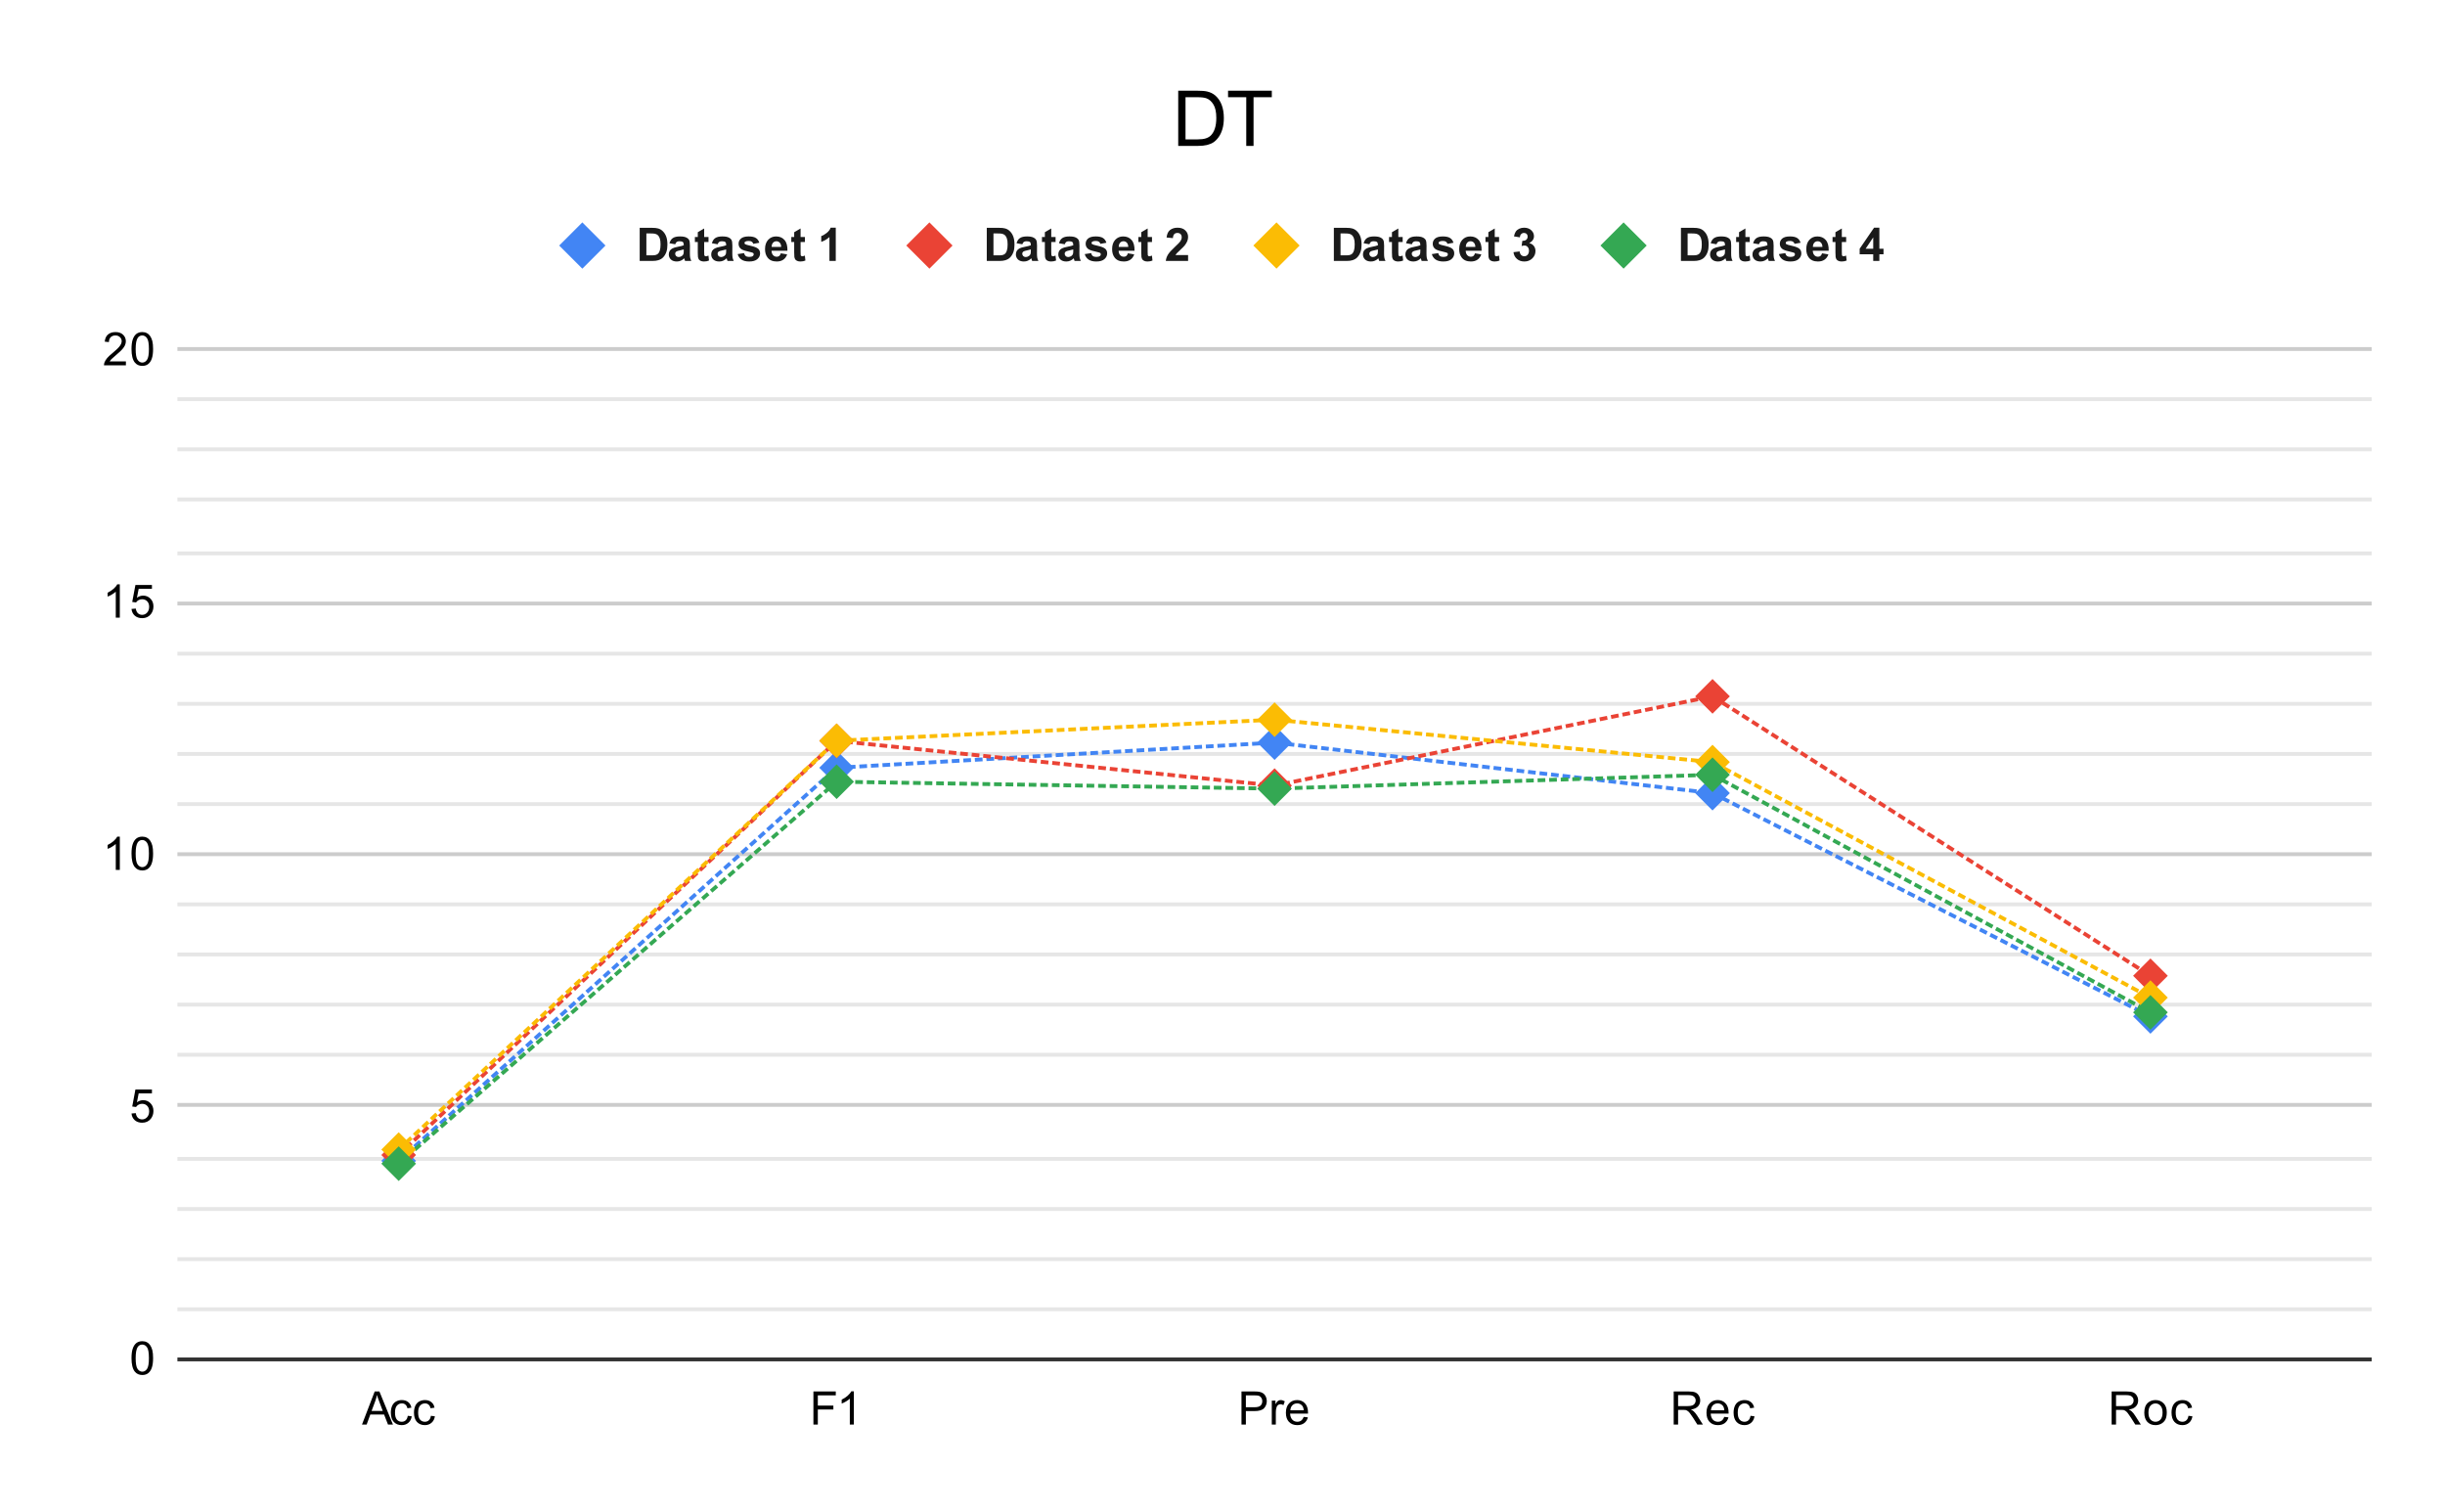 <svg version="1.1" viewBox="0.0 0.0 634.0 392.0" fill="none" stroke="none" stroke-linecap="square" stroke-miterlimit="10" width="634" height="392" xmlns:xlink="http://www.w3.org/1999/xlink" xmlns="http://www.w3.org/2000/svg"><path fill="#ffffff" d="M0 0L634.0 0L634.0 392.0L0 392.0L0 0Z" fill-rule="nonzero"/><path stroke="#333333" stroke-width="1.0" stroke-linecap="butt" d="M46.5 352.5L614.5 352.5" fill-rule="nonzero"/><path stroke="#cccccc" stroke-width="1.0" stroke-linecap="butt" d="M46.5 286.5L614.5 286.5" fill-rule="nonzero"/><path stroke="#cccccc" stroke-width="1.0" stroke-linecap="butt" d="M46.5 221.5L614.5 221.5" fill-rule="nonzero"/><path stroke="#cccccc" stroke-width="1.0" stroke-linecap="butt" d="M46.5 156.5L614.5 156.5" fill-rule="nonzero"/><path stroke="#cccccc" stroke-width="1.0" stroke-linecap="butt" d="M46.5 90.5L614.5 90.5" fill-rule="nonzero"/><path stroke="#e6e6e6" stroke-width="1.0" stroke-linecap="butt" d="M46.5 339.5L614.5 339.5" fill-rule="nonzero"/><path stroke="#e6e6e6" stroke-width="1.0" stroke-linecap="butt" d="M46.5 326.5L614.5 326.5" fill-rule="nonzero"/><path stroke="#e6e6e6" stroke-width="1.0" stroke-linecap="butt" d="M46.5 313.5L614.5 313.5" fill-rule="nonzero"/><path stroke="#e6e6e6" stroke-width="1.0" stroke-linecap="butt" d="M46.5 300.5L614.5 300.5" fill-rule="nonzero"/><path stroke="#e6e6e6" stroke-width="1.0" stroke-linecap="butt" d="M46.5 273.5L614.5 273.5" fill-rule="nonzero"/><path stroke="#e6e6e6" stroke-width="1.0" stroke-linecap="butt" d="M46.5 260.5L614.5 260.5" fill-rule="nonzero"/><path stroke="#e6e6e6" stroke-width="1.0" stroke-linecap="butt" d="M46.5 247.5L614.5 247.5" fill-rule="nonzero"/><path stroke="#e6e6e6" stroke-width="1.0" stroke-linecap="butt" d="M46.5 234.5L614.5 234.5" fill-rule="nonzero"/><path stroke="#e6e6e6" stroke-width="1.0" stroke-linecap="butt" d="M46.5 208.5L614.5 208.5" fill-rule="nonzero"/><path stroke="#e6e6e6" stroke-width="1.0" stroke-linecap="butt" d="M46.5 195.5L614.5 195.5" fill-rule="nonzero"/><path stroke="#e6e6e6" stroke-width="1.0" stroke-linecap="butt" d="M46.5 182.5L614.5 182.5" fill-rule="nonzero"/><path stroke="#e6e6e6" stroke-width="1.0" stroke-linecap="butt" d="M46.5 169.5L614.5 169.5" fill-rule="nonzero"/><path stroke="#e6e6e6" stroke-width="1.0" stroke-linecap="butt" d="M46.5 143.5L614.5 143.5" fill-rule="nonzero"/><path stroke="#e6e6e6" stroke-width="1.0" stroke-linecap="butt" d="M46.5 129.5L614.5 129.5" fill-rule="nonzero"/><path stroke="#e6e6e6" stroke-width="1.0" stroke-linecap="butt" d="M46.5 116.5L614.5 116.5" fill-rule="nonzero"/><path stroke="#e6e6e6" stroke-width="1.0" stroke-linecap="butt" d="M46.5 103.5L614.5 103.5" fill-rule="nonzero"/><clipPath id="id_0"><path d="M46.6 90.733L614.4 90.733L614.4 352.4L46.6 352.4L46.6 90.733Z" clip-rule="nonzero"/></clipPath><path stroke="#4285f4" stroke-width="1.0" stroke-linecap="butt" stroke-dasharray="1.0,2.0" clip-path="url(#id_0)" d="M103.38 301.01L216.94 199.085L330.5 192.558L444.06 205.659L557.62 263.554" fill-rule="nonzero"/><path stroke="#ea4335" stroke-width="1.0" stroke-linecap="butt" stroke-dasharray="1.0,2.0" clip-path="url(#id_0)" d="M103.38 299.498L216.94 192.108L330.5 203.708L444.06 180.564L557.62 253.027" fill-rule="nonzero"/><path stroke="#fbbc04" stroke-width="1.0" stroke-linecap="butt" stroke-dasharray="1.0,2.0" clip-path="url(#id_0)" d="M103.38 298.091L216.94 192.076L330.5 186.613L444.06 197.614L557.62 258.686" fill-rule="nonzero"/><path stroke="#34a853" stroke-width="1.0" stroke-linecap="butt" stroke-dasharray="1.0,2.0" clip-path="url(#id_0)" d="M103.38 301.74L216.94 202.698L330.5 204.495L444.06 200.898L557.62 262.51" fill-rule="nonzero"/><path fill="#4285f4" clip-path="url(#id_0)" d="M103.38 296.51L107.88 301.01L103.38 305.51L98.88 301.01Z" fill-rule="nonzero"/><path fill="#4285f4" clip-path="url(#id_0)" d="M216.94 194.585L221.44 199.085L216.94 203.585L212.44 199.085Z" fill-rule="nonzero"/><path fill="#4285f4" clip-path="url(#id_0)" d="M330.5 188.058L335.0 192.558L330.5 197.058L326.0 192.558Z" fill-rule="nonzero"/><path fill="#4285f4" clip-path="url(#id_0)" d="M444.06 201.159L448.56 205.659L444.06 210.159L439.56 205.659Z" fill-rule="nonzero"/><path fill="#4285f4" clip-path="url(#id_0)" d="M557.62 259.054L562.12 263.554L557.62 268.054L553.12 263.554Z" fill-rule="nonzero"/><path fill="#ea4335" clip-path="url(#id_0)" d="M103.38 294.998L107.88 299.498L103.38 303.998L98.88 299.498Z" fill-rule="nonzero"/><path fill="#ea4335" clip-path="url(#id_0)" d="M216.94 187.608L221.44 192.108L216.94 196.608L212.44 192.108Z" fill-rule="nonzero"/><path fill="#ea4335" clip-path="url(#id_0)" d="M330.5 199.208L335.0 203.708L330.5 208.208L326.0 203.708Z" fill-rule="nonzero"/><path fill="#ea4335" clip-path="url(#id_0)" d="M444.06 176.064L448.56 180.564L444.06 185.064L439.56 180.564Z" fill-rule="nonzero"/><path fill="#ea4335" clip-path="url(#id_0)" d="M557.62 248.527L562.12 253.027L557.62 257.527L553.12 253.027Z" fill-rule="nonzero"/><path fill="#fbbc04" clip-path="url(#id_0)" d="M103.38 293.591L107.88 298.091L103.38 302.591L98.88 298.091Z" fill-rule="nonzero"/><path fill="#fbbc04" clip-path="url(#id_0)" d="M216.94 187.576L221.44 192.076L216.94 196.576L212.44 192.076Z" fill-rule="nonzero"/><path fill="#fbbc04" clip-path="url(#id_0)" d="M330.5 182.113L335.0 186.613L330.5 191.113L326.0 186.613Z" fill-rule="nonzero"/><path fill="#fbbc04" clip-path="url(#id_0)" d="M444.06 193.114L448.56 197.614L444.06 202.114L439.56 197.614Z" fill-rule="nonzero"/><path fill="#fbbc04" clip-path="url(#id_0)" d="M557.62 254.186L562.12 258.686L557.62 263.186L553.12 258.686Z" fill-rule="nonzero"/><path fill="#34a853" clip-path="url(#id_0)" d="M103.38 297.24L107.88 301.74L103.38 306.24L98.88 301.74Z" fill-rule="nonzero"/><path fill="#34a853" clip-path="url(#id_0)" d="M216.94 198.198L221.44 202.698L216.94 207.198L212.44 202.698Z" fill-rule="nonzero"/><path fill="#34a853" clip-path="url(#id_0)" d="M330.5 199.995L335.0 204.495L330.5 208.995L326.0 204.495Z" fill-rule="nonzero"/><path fill="#34a853" clip-path="url(#id_0)" d="M444.06 196.398L448.56 200.898L444.06 205.398L439.56 200.898Z" fill-rule="nonzero"/><path fill="#34a853" clip-path="url(#id_0)" d="M557.62 258.01L562.12 262.51L557.62 267.01L553.12 262.51Z" fill-rule="nonzero"/><path fill="#000000" d="M34.1 352.166Q34.1 350.634 34.413 349.712Q34.725 348.775 35.334 348.275Q35.959 347.775 36.897 347.775Q37.584 347.775 38.1 348.056Q38.631 348.337 38.975 348.869Q39.319 349.384 39.506 350.134Q39.694 350.884 39.694 352.166Q39.694 353.681 39.381 354.603Q39.084 355.525 38.459 356.041Q37.85 356.541 36.897 356.541Q35.663 356.541 34.944 355.65Q34.1 354.587 34.1 352.166ZM35.178 352.166Q35.178 354.275 35.678 354.978Q36.178 355.681 36.897 355.681Q37.631 355.681 38.116 354.978Q38.616 354.275 38.616 352.166Q38.616 350.041 38.116 349.353Q37.631 348.65 36.881 348.65Q36.163 348.65 35.725 349.259Q35.178 350.041 35.178 352.166Z" fill-rule="nonzero"/><path fill="#000000" d="M34.1 288.733L35.209 288.64Q35.334 289.452 35.772 289.858Q36.225 290.265 36.866 290.265Q37.616 290.265 38.147 289.686Q38.678 289.108 38.678 288.171Q38.678 287.265 38.163 286.749Q37.663 286.218 36.834 286.218Q36.334 286.218 35.913 286.452Q35.506 286.686 35.272 287.046L34.288 286.921L35.116 282.515L39.397 282.515L39.397 283.515L35.959 283.515L35.506 285.827Q36.272 285.28 37.116 285.28Q38.241 285.28 39.006 286.061Q39.788 286.843 39.788 288.077Q39.788 289.233 39.116 290.093Q38.288 291.124 36.866 291.124Q35.694 291.124 34.944 290.468Q34.209 289.811 34.1 288.733Z" fill-rule="nonzero"/><path fill="#000000" d="M31.069 225.567L30.022 225.567L30.022 218.848Q29.631 219.207 29.006 219.582Q28.397 219.942 27.913 220.114L27.913 219.098Q28.788 218.676 29.444 218.098Q30.116 217.504 30.397 216.942L31.069 216.942L31.069 225.567ZM34.1 221.332Q34.1 219.801 34.413 218.879Q34.725 217.942 35.334 217.442Q35.959 216.942 36.897 216.942Q37.584 216.942 38.1 217.223Q38.631 217.504 38.975 218.035Q39.319 218.551 39.506 219.301Q39.694 220.051 39.694 221.332Q39.694 222.848 39.381 223.77Q39.084 224.692 38.459 225.207Q37.85 225.707 36.897 225.707Q35.663 225.707 34.944 224.817Q34.1 223.754 34.1 221.332ZM35.178 221.332Q35.178 223.442 35.678 224.145Q36.178 224.848 36.897 224.848Q37.631 224.848 38.116 224.145Q38.616 223.442 38.616 221.332Q38.616 219.207 38.116 218.52Q37.631 217.817 36.881 217.817Q36.163 217.817 35.725 218.426Q35.178 219.207 35.178 221.332Z" fill-rule="nonzero"/><path fill="#000000" d="M31.069 160.15L30.022 160.15L30.022 153.431Q29.631 153.791 29.006 154.166Q28.397 154.525 27.913 154.697L27.913 153.681Q28.788 153.259 29.444 152.681Q30.116 152.088 30.397 151.525L31.069 151.525L31.069 160.15ZM34.1 157.9L35.209 157.806Q35.334 158.619 35.772 159.025Q36.225 159.431 36.866 159.431Q37.616 159.431 38.147 158.853Q38.678 158.275 38.678 157.338Q38.678 156.431 38.163 155.916Q37.663 155.384 36.834 155.384Q36.334 155.384 35.913 155.619Q35.506 155.853 35.272 156.213L34.288 156.088L35.116 151.681L39.397 151.681L39.397 152.681L35.959 152.681L35.506 154.994Q36.272 154.447 37.116 154.447Q38.241 154.447 39.006 155.228Q39.788 156.009 39.788 157.244Q39.788 158.4 39.116 159.259Q38.288 160.291 36.866 160.291Q35.694 160.291 34.944 159.634Q34.209 158.978 34.1 157.9Z" fill-rule="nonzero"/><path fill="#000000" d="M32.647 93.718L32.647 94.733L26.959 94.733Q26.959 94.358 27.084 93.999Q27.303 93.421 27.772 92.858Q28.256 92.296 29.163 91.561Q30.569 90.405 31.053 89.733Q31.553 89.061 31.553 88.468Q31.553 87.843 31.1 87.421Q30.647 86.983 29.928 86.983Q29.163 86.983 28.709 87.436Q28.256 87.89 28.241 88.702L27.163 88.593Q27.272 87.374 27.991 86.749Q28.725 86.108 29.959 86.108Q31.194 86.108 31.913 86.796Q32.631 87.483 32.631 88.499Q32.631 89.015 32.413 89.515Q32.209 89.999 31.709 90.561Q31.225 91.108 30.1 92.061Q29.147 92.858 28.866 93.155Q28.6 93.436 28.428 93.718L32.647 93.718ZM34.1 90.499Q34.1 88.968 34.413 88.046Q34.725 87.108 35.334 86.608Q35.959 86.108 36.897 86.108Q37.584 86.108 38.1 86.39Q38.631 86.671 38.975 87.202Q39.319 87.718 39.506 88.468Q39.694 89.218 39.694 90.499Q39.694 92.015 39.381 92.936Q39.084 93.858 38.459 94.374Q37.85 94.874 36.897 94.874Q35.663 94.874 34.944 93.983Q34.1 92.921 34.1 90.499ZM35.178 90.499Q35.178 92.608 35.678 93.311Q36.178 94.015 36.897 94.015Q37.631 94.015 38.116 93.311Q38.616 92.608 38.616 90.499Q38.616 88.374 38.116 87.686Q37.631 86.983 36.881 86.983Q36.163 86.983 35.725 87.593Q35.178 88.374 35.178 90.499Z" fill-rule="nonzero"/><path fill="#000000" d="M93.864 369.4L97.161 360.806L98.38 360.806L101.896 369.4L100.614 369.4L99.599 366.791L96.021 366.791L95.067 369.4L93.864 369.4ZM96.349 365.869L99.255 365.869L98.364 363.494Q97.942 362.416 97.755 361.712Q97.583 362.541 97.286 363.353L96.349 365.869ZM105.739 367.119L106.771 367.259Q106.599 368.322 105.896 368.931Q105.192 369.541 104.177 369.541Q102.896 369.541 102.114 368.712Q101.349 367.869 101.349 366.306Q101.349 365.306 101.677 364.556Q102.021 363.791 102.692 363.416Q103.38 363.041 104.192 363.041Q105.192 363.041 105.833 363.556Q106.489 364.056 106.677 365.009L105.646 365.166Q105.505 364.541 105.13 364.228Q104.755 363.9 104.224 363.9Q103.427 363.9 102.927 364.478Q102.427 365.041 102.427 366.275Q102.427 367.541 102.911 368.103Q103.396 368.666 104.161 368.666Q104.786 368.666 105.192 368.291Q105.614 367.916 105.739 367.119ZM111.739 367.119L112.771 367.259Q112.599 368.322 111.896 368.931Q111.192 369.541 110.177 369.541Q108.896 369.541 108.114 368.712Q107.349 367.869 107.349 366.306Q107.349 365.306 107.677 364.556Q108.021 363.791 108.692 363.416Q109.38 363.041 110.192 363.041Q111.192 363.041 111.833 363.556Q112.489 364.056 112.677 365.009L111.646 365.166Q111.505 364.541 111.13 364.228Q110.755 363.9 110.224 363.9Q109.427 363.9 108.927 364.478Q108.427 365.041 108.427 366.275Q108.427 367.541 108.911 368.103Q109.396 368.666 110.161 368.666Q110.786 368.666 111.192 368.291Q111.614 367.916 111.739 367.119Z" fill-rule="nonzero"/><path fill="#000000" d="M210.924 369.4L210.924 360.806L216.721 360.806L216.721 361.822L212.065 361.822L212.065 364.478L216.096 364.478L216.096 365.494L212.065 365.494L212.065 369.4L210.924 369.4ZM221.409 369.4L220.362 369.4L220.362 362.681Q219.971 363.041 219.346 363.416Q218.737 363.775 218.252 363.947L218.252 362.931Q219.127 362.509 219.784 361.931Q220.456 361.337 220.737 360.775L221.409 360.775L221.409 369.4Z" fill-rule="nonzero"/><path fill="#000000" d="M321.922 369.4L321.922 360.806L325.172 360.806Q326.016 360.806 326.469 360.884Q327.109 360.994 327.531 361.291Q327.969 361.587 328.219 362.119Q328.484 362.65 328.484 363.291Q328.484 364.384 327.781 365.15Q327.094 365.9 325.266 365.9L323.062 365.9L323.062 369.4L321.922 369.4ZM323.062 364.9L325.281 364.9Q326.391 364.9 326.844 364.494Q327.312 364.072 327.312 363.322Q327.312 362.791 327.031 362.416Q326.766 362.025 326.328 361.9Q326.031 361.822 325.266 361.822L323.062 361.822L323.062 364.9ZM329.781 369.4L329.781 363.181L330.734 363.181L330.734 364.119Q331.094 363.462 331.391 363.259Q331.703 363.041 332.078 363.041Q332.609 363.041 333.156 363.369L332.797 364.353Q332.406 364.119 332.031 364.119Q331.672 364.119 331.391 364.337Q331.125 364.541 331.016 364.916Q330.828 365.478 330.828 366.134L330.828 369.4L329.781 369.4ZM338.047 367.4L339.141 367.525Q338.891 368.478 338.188 369.009Q337.484 369.541 336.406 369.541Q335.047 369.541 334.234 368.697Q333.438 367.853 333.438 366.337Q333.438 364.775 334.25 363.916Q335.062 363.041 336.344 363.041Q337.594 363.041 338.375 363.884Q339.172 364.728 339.172 366.275Q339.172 366.369 339.172 366.556L334.531 366.556Q334.594 367.587 335.109 368.134Q335.625 368.666 336.406 368.666Q336.984 368.666 337.391 368.369Q337.812 368.056 338.047 367.4ZM334.594 365.697L338.062 365.697Q338.0 364.9 337.672 364.509Q337.156 363.9 336.359 363.9Q335.625 363.9 335.125 364.384Q334.641 364.869 334.594 365.697Z" fill-rule="nonzero"/><path fill="#000000" d="M433.998 369.4L433.998 360.806L437.81 360.806Q438.966 360.806 439.56 361.041Q440.154 361.275 440.513 361.869Q440.873 362.447 440.873 363.15Q440.873 364.072 440.279 364.697Q439.685 365.322 438.451 365.494Q438.904 365.712 439.138 365.916Q439.638 366.369 440.076 367.056L441.576 369.4L440.138 369.4L439.013 367.619Q438.513 366.837 438.185 366.431Q437.873 366.025 437.607 365.869Q437.357 365.697 437.091 365.619Q436.904 365.587 436.466 365.587L435.138 365.587L435.138 369.4L433.998 369.4ZM435.138 364.603L437.591 364.603Q438.357 364.603 438.794 364.447Q439.248 364.275 439.466 363.931Q439.701 363.572 439.701 363.15Q439.701 362.541 439.248 362.15Q438.81 361.759 437.857 361.759L435.138 361.759L435.138 364.603ZM447.107 367.4L448.201 367.525Q447.951 368.478 447.248 369.009Q446.544 369.541 445.466 369.541Q444.107 369.541 443.294 368.697Q442.498 367.853 442.498 366.337Q442.498 364.775 443.31 363.916Q444.123 363.041 445.404 363.041Q446.654 363.041 447.435 363.884Q448.232 364.728 448.232 366.275Q448.232 366.369 448.232 366.556L443.591 366.556Q443.654 367.587 444.169 368.134Q444.685 368.666 445.466 368.666Q446.044 368.666 446.451 368.369Q446.873 368.056 447.107 367.4ZM443.654 365.697L447.123 365.697Q447.06 364.9 446.732 364.509Q446.216 363.9 445.419 363.9Q444.685 363.9 444.185 364.384Q443.701 364.869 443.654 365.697ZM453.919 367.119L454.951 367.259Q454.779 368.322 454.076 368.931Q453.373 369.541 452.357 369.541Q451.076 369.541 450.294 368.712Q449.529 367.869 449.529 366.306Q449.529 365.306 449.857 364.556Q450.201 363.791 450.873 363.416Q451.56 363.041 452.373 363.041Q453.373 363.041 454.013 363.556Q454.669 364.056 454.857 365.009L453.826 365.166Q453.685 364.541 453.31 364.228Q452.935 363.9 452.404 363.9Q451.607 363.9 451.107 364.478Q450.607 365.041 450.607 366.275Q450.607 367.541 451.091 368.103Q451.576 368.666 452.341 368.666Q452.966 368.666 453.373 368.291Q453.794 367.916 453.919 367.119Z" fill-rule="nonzero"/><path fill="#000000" d="M547.558 369.4L547.558 360.806L551.37 360.806Q552.526 360.806 553.12 361.041Q553.714 361.275 554.073 361.869Q554.433 362.447 554.433 363.15Q554.433 364.072 553.839 364.697Q553.245 365.322 552.011 365.494Q552.464 365.712 552.698 365.916Q553.198 366.369 553.636 367.056L555.136 369.4L553.698 369.4L552.573 367.619Q552.073 366.837 551.745 366.431Q551.433 366.025 551.167 365.869Q550.917 365.697 550.651 365.619Q550.464 365.587 550.026 365.587L548.698 365.587L548.698 369.4L547.558 369.4ZM548.698 364.603L551.151 364.603Q551.917 364.603 552.354 364.447Q552.808 364.275 553.026 363.931Q553.261 363.572 553.261 363.15Q553.261 362.541 552.808 362.15Q552.37 361.759 551.417 361.759L548.698 361.759L548.698 364.603ZM556.026 366.291Q556.026 364.556 556.979 363.728Q557.776 363.041 558.933 363.041Q560.214 363.041 561.026 363.884Q561.854 364.712 561.854 366.197Q561.854 367.4 561.495 368.087Q561.136 368.775 560.433 369.166Q559.745 369.541 558.933 369.541Q557.636 369.541 556.823 368.712Q556.026 367.869 556.026 366.291ZM557.104 366.291Q557.104 367.478 557.62 368.072Q558.151 368.666 558.933 368.666Q559.729 368.666 560.245 368.072Q560.761 367.478 560.761 366.259Q560.761 365.103 560.229 364.509Q559.714 363.916 558.933 363.916Q558.151 363.916 557.62 364.509Q557.104 365.087 557.104 366.291ZM567.479 367.119L568.511 367.259Q568.339 368.322 567.636 368.931Q566.933 369.541 565.917 369.541Q564.636 369.541 563.854 368.712Q563.089 367.869 563.089 366.306Q563.089 365.306 563.417 364.556Q563.761 363.791 564.433 363.416Q565.12 363.041 565.933 363.041Q566.933 363.041 567.573 363.556Q568.229 364.056 568.417 365.009L567.386 365.166Q567.245 364.541 566.87 364.228Q566.495 363.9 565.964 363.9Q565.167 363.9 564.667 364.478Q564.167 365.041 564.167 366.275Q564.167 367.541 564.651 368.103Q565.136 368.666 565.901 368.666Q566.526 368.666 566.933 368.291Q567.354 367.916 567.479 367.119Z" fill-rule="nonzero"/><path fill="#4285f4" d="M151.0 57.667L157.0 63.667L151.0 69.667L145.0 63.667Z" fill-rule="nonzero"/><path fill="#1a1a1a" d="M165.875 59.073L169.031 59.073Q170.109 59.073 170.672 59.245Q171.422 59.464 171.953 60.042Q172.5 60.604 172.781 61.432Q173.062 62.245 173.062 63.448Q173.062 64.51 172.812 65.276Q172.484 66.214 171.891 66.792Q171.438 67.245 170.672 67.479Q170.094 67.667 169.125 67.667L165.875 67.667L165.875 59.073ZM167.609 60.526L167.609 66.214L168.891 66.214Q169.625 66.214 169.953 66.135Q170.375 66.026 170.641 65.776Q170.922 65.526 171.094 64.948Q171.281 64.37 171.281 63.37Q171.281 62.385 171.094 61.854Q170.922 61.307 170.609 61.01Q170.297 60.714 169.812 60.604Q169.438 60.526 168.375 60.526L167.609 60.526ZM175.094 63.339L173.594 63.073Q173.844 62.167 174.453 61.745Q175.078 61.307 176.297 61.307Q177.391 61.307 177.922 61.573Q178.469 61.823 178.688 62.229Q178.906 62.62 178.906 63.698L178.891 65.62Q178.891 66.448 178.969 66.839Q179.047 67.214 179.266 67.667L177.641 67.667Q177.578 67.495 177.484 67.182Q177.438 67.026 177.422 66.979Q177.0 67.401 176.516 67.604Q176.047 67.807 175.5 67.807Q174.531 67.807 173.969 67.292Q173.422 66.76 173.422 65.964Q173.422 65.432 173.672 65.026Q173.938 64.62 174.391 64.401Q174.844 64.167 175.703 64.01Q176.844 63.792 177.297 63.604L177.297 63.448Q177.297 62.964 177.062 62.76Q176.828 62.557 176.172 62.557Q175.734 62.557 175.484 62.729Q175.25 62.901 175.094 63.339ZM177.297 64.682Q176.984 64.776 176.297 64.932Q175.609 65.073 175.391 65.214Q175.078 65.448 175.078 65.792Q175.078 66.135 175.328 66.401Q175.594 66.651 175.984 66.651Q176.438 66.651 176.844 66.354Q177.141 66.135 177.234 65.807Q177.297 65.604 177.297 65.01L177.297 64.682ZM183.719 61.448L183.719 62.76L182.594 62.76L182.594 65.26Q182.594 66.026 182.625 66.151Q182.656 66.276 182.766 66.37Q182.891 66.448 183.047 66.448Q183.281 66.448 183.703 66.276L183.844 67.557Q183.281 67.807 182.547 67.807Q182.109 67.807 181.75 67.667Q181.391 67.51 181.219 67.276Q181.062 67.026 180.984 66.635Q180.938 66.339 180.938 65.464L180.938 62.76L180.188 62.76L180.188 61.448L180.938 61.448L180.938 60.214L182.594 59.245L182.594 61.448L183.719 61.448ZM186.094 63.339L184.594 63.073Q184.844 62.167 185.453 61.745Q186.078 61.307 187.297 61.307Q188.391 61.307 188.922 61.573Q189.469 61.823 189.688 62.229Q189.906 62.62 189.906 63.698L189.891 65.62Q189.891 66.448 189.969 66.839Q190.047 67.214 190.266 67.667L188.641 67.667Q188.578 67.495 188.484 67.182Q188.438 67.026 188.422 66.979Q188.0 67.401 187.516 67.604Q187.047 67.807 186.5 67.807Q185.531 67.807 184.969 67.292Q184.422 66.76 184.422 65.964Q184.422 65.432 184.672 65.026Q184.938 64.62 185.391 64.401Q185.844 64.167 186.703 64.01Q187.844 63.792 188.297 63.604L188.297 63.448Q188.297 62.964 188.062 62.76Q187.828 62.557 187.172 62.557Q186.734 62.557 186.484 62.729Q186.25 62.901 186.094 63.339ZM188.297 64.682Q187.984 64.776 187.297 64.932Q186.609 65.073 186.391 65.214Q186.078 65.448 186.078 65.792Q186.078 66.135 186.328 66.401Q186.594 66.651 186.984 66.651Q187.438 66.651 187.844 66.354Q188.141 66.135 188.234 65.807Q188.297 65.604 188.297 65.01L188.297 64.682ZM191.281 65.885L192.938 65.635Q193.047 66.12 193.359 66.37Q193.688 66.62 194.266 66.62Q194.906 66.62 195.219 66.385Q195.438 66.214 195.438 65.948Q195.438 65.76 195.328 65.635Q195.203 65.51 194.781 65.417Q192.781 64.979 192.25 64.62Q191.516 64.104 191.516 63.214Q191.516 62.401 192.141 61.854Q192.781 61.307 194.125 61.307Q195.406 61.307 196.031 61.729Q196.656 62.135 196.891 62.948L195.328 63.229Q195.234 62.87 194.953 62.682Q194.672 62.479 194.156 62.479Q193.516 62.479 193.234 62.667Q193.047 62.792 193.047 62.995Q193.047 63.182 193.203 63.307Q193.422 63.464 194.734 63.76Q196.062 64.057 196.578 64.495Q197.094 64.932 197.094 65.714Q197.094 66.573 196.375 67.198Q195.672 67.807 194.266 67.807Q193.0 67.807 192.25 67.292Q191.516 66.776 191.281 65.885ZM202.469 65.682L204.109 65.964Q203.797 66.87 203.109 67.339Q202.422 67.807 201.406 67.807Q199.781 67.807 199.0 66.745Q198.375 65.901 198.375 64.604Q198.375 63.057 199.188 62.182Q200.0 61.307 201.234 61.307Q202.625 61.307 203.422 62.229Q204.234 63.135 204.188 65.026L200.062 65.026Q200.094 65.76 200.469 66.167Q200.844 66.573 201.422 66.573Q201.797 66.573 202.062 66.37Q202.328 66.151 202.469 65.682ZM202.562 64.026Q202.547 63.307 202.188 62.932Q201.844 62.557 201.328 62.557Q200.797 62.557 200.438 62.948Q200.094 63.354 200.094 64.026L202.562 64.026ZM208.719 61.448L208.719 62.76L207.594 62.76L207.594 65.26Q207.594 66.026 207.625 66.151Q207.656 66.276 207.766 66.37Q207.891 66.448 208.047 66.448Q208.281 66.448 208.703 66.276L208.844 67.557Q208.281 67.807 207.547 67.807Q207.109 67.807 206.75 67.667Q206.391 67.51 206.219 67.276Q206.062 67.026 205.984 66.635Q205.938 66.339 205.938 65.464L205.938 62.76L205.188 62.76L205.188 61.448L205.938 61.448L205.938 60.214L207.594 59.245L207.594 61.448L208.719 61.448ZM216.719 67.667L215.078 67.667L215.078 61.464Q214.172 62.307 212.953 62.714L212.953 61.214Q213.594 61.01 214.344 60.417Q215.109 59.823 215.391 59.042L216.719 59.042L216.719 67.667Z" fill-rule="nonzero"/><path fill="#ea4335" d="M241.0 57.667L247.0 63.667L241.0 69.667L235.0 63.667Z" fill-rule="nonzero"/><path fill="#1a1a1a" d="M255.875 59.073L259.031 59.073Q260.109 59.073 260.672 59.245Q261.422 59.464 261.953 60.042Q262.5 60.604 262.781 61.432Q263.062 62.245 263.062 63.448Q263.062 64.51 262.812 65.276Q262.484 66.214 261.891 66.792Q261.438 67.245 260.672 67.479Q260.094 67.667 259.125 67.667L255.875 67.667L255.875 59.073ZM257.609 60.526L257.609 66.214L258.891 66.214Q259.625 66.214 259.953 66.135Q260.375 66.026 260.641 65.776Q260.922 65.526 261.094 64.948Q261.281 64.37 261.281 63.37Q261.281 62.385 261.094 61.854Q260.922 61.307 260.609 61.01Q260.297 60.714 259.812 60.604Q259.438 60.526 258.375 60.526L257.609 60.526ZM265.094 63.339L263.594 63.073Q263.844 62.167 264.453 61.745Q265.078 61.307 266.297 61.307Q267.391 61.307 267.922 61.573Q268.469 61.823 268.688 62.229Q268.906 62.62 268.906 63.698L268.891 65.62Q268.891 66.448 268.969 66.839Q269.047 67.214 269.266 67.667L267.641 67.667Q267.578 67.495 267.484 67.182Q267.438 67.026 267.422 66.979Q267.0 67.401 266.516 67.604Q266.047 67.807 265.5 67.807Q264.531 67.807 263.969 67.292Q263.422 66.76 263.422 65.964Q263.422 65.432 263.672 65.026Q263.938 64.62 264.391 64.401Q264.844 64.167 265.703 64.01Q266.844 63.792 267.297 63.604L267.297 63.448Q267.297 62.964 267.062 62.76Q266.828 62.557 266.172 62.557Q265.734 62.557 265.484 62.729Q265.25 62.901 265.094 63.339ZM267.297 64.682Q266.984 64.776 266.297 64.932Q265.609 65.073 265.391 65.214Q265.078 65.448 265.078 65.792Q265.078 66.135 265.328 66.401Q265.594 66.651 265.984 66.651Q266.438 66.651 266.844 66.354Q267.141 66.135 267.234 65.807Q267.297 65.604 267.297 65.01L267.297 64.682ZM273.719 61.448L273.719 62.76L272.594 62.76L272.594 65.26Q272.594 66.026 272.625 66.151Q272.656 66.276 272.766 66.37Q272.891 66.448 273.047 66.448Q273.281 66.448 273.703 66.276L273.844 67.557Q273.281 67.807 272.547 67.807Q272.109 67.807 271.75 67.667Q271.391 67.51 271.219 67.276Q271.062 67.026 270.984 66.635Q270.938 66.339 270.938 65.464L270.938 62.76L270.188 62.76L270.188 61.448L270.938 61.448L270.938 60.214L272.594 59.245L272.594 61.448L273.719 61.448ZM276.094 63.339L274.594 63.073Q274.844 62.167 275.453 61.745Q276.078 61.307 277.297 61.307Q278.391 61.307 278.922 61.573Q279.469 61.823 279.688 62.229Q279.906 62.62 279.906 63.698L279.891 65.62Q279.891 66.448 279.969 66.839Q280.047 67.214 280.266 67.667L278.641 67.667Q278.578 67.495 278.484 67.182Q278.438 67.026 278.422 66.979Q278.0 67.401 277.516 67.604Q277.047 67.807 276.5 67.807Q275.531 67.807 274.969 67.292Q274.422 66.76 274.422 65.964Q274.422 65.432 274.672 65.026Q274.938 64.62 275.391 64.401Q275.844 64.167 276.703 64.01Q277.844 63.792 278.297 63.604L278.297 63.448Q278.297 62.964 278.062 62.76Q277.828 62.557 277.172 62.557Q276.734 62.557 276.484 62.729Q276.25 62.901 276.094 63.339ZM278.297 64.682Q277.984 64.776 277.297 64.932Q276.609 65.073 276.391 65.214Q276.078 65.448 276.078 65.792Q276.078 66.135 276.328 66.401Q276.594 66.651 276.984 66.651Q277.438 66.651 277.844 66.354Q278.141 66.135 278.234 65.807Q278.297 65.604 278.297 65.01L278.297 64.682ZM281.281 65.885L282.938 65.635Q283.047 66.12 283.359 66.37Q283.688 66.62 284.266 66.62Q284.906 66.62 285.219 66.385Q285.438 66.214 285.438 65.948Q285.438 65.76 285.328 65.635Q285.203 65.51 284.781 65.417Q282.781 64.979 282.25 64.62Q281.516 64.104 281.516 63.214Q281.516 62.401 282.141 61.854Q282.781 61.307 284.125 61.307Q285.406 61.307 286.031 61.729Q286.656 62.135 286.891 62.948L285.328 63.229Q285.234 62.87 284.953 62.682Q284.672 62.479 284.156 62.479Q283.516 62.479 283.234 62.667Q283.047 62.792 283.047 62.995Q283.047 63.182 283.203 63.307Q283.422 63.464 284.734 63.76Q286.062 64.057 286.578 64.495Q287.094 64.932 287.094 65.714Q287.094 66.573 286.375 67.198Q285.672 67.807 284.266 67.807Q283.0 67.807 282.25 67.292Q281.516 66.776 281.281 65.885ZM292.469 65.682L294.109 65.964Q293.797 66.87 293.109 67.339Q292.422 67.807 291.406 67.807Q289.781 67.807 289.0 66.745Q288.375 65.901 288.375 64.604Q288.375 63.057 289.188 62.182Q290.0 61.307 291.234 61.307Q292.625 61.307 293.422 62.229Q294.234 63.135 294.188 65.026L290.062 65.026Q290.094 65.76 290.469 66.167Q290.844 66.573 291.422 66.573Q291.797 66.573 292.062 66.37Q292.328 66.151 292.469 65.682ZM292.562 64.026Q292.547 63.307 292.188 62.932Q291.844 62.557 291.328 62.557Q290.797 62.557 290.438 62.948Q290.094 63.354 290.094 64.026L292.562 64.026ZM298.719 61.448L298.719 62.76L297.594 62.76L297.594 65.26Q297.594 66.026 297.625 66.151Q297.656 66.276 297.766 66.37Q297.891 66.448 298.047 66.448Q298.281 66.448 298.703 66.276L298.844 67.557Q298.281 67.807 297.547 67.807Q297.109 67.807 296.75 67.667Q296.391 67.51 296.219 67.276Q296.062 67.026 295.984 66.635Q295.938 66.339 295.938 65.464L295.938 62.76L295.188 62.76L295.188 61.448L295.938 61.448L295.938 60.214L297.594 59.245L297.594 61.448L298.719 61.448ZM308.078 66.135L308.078 67.667L302.297 67.667Q302.391 66.792 302.859 66.026Q303.328 65.245 304.719 63.964Q305.828 62.932 306.078 62.557Q306.422 62.042 306.422 61.542Q306.422 60.995 306.125 60.698Q305.828 60.401 305.312 60.401Q304.797 60.401 304.484 60.714Q304.188 61.026 304.141 61.745L302.5 61.589Q302.641 60.229 303.406 59.635Q304.188 59.042 305.344 59.042Q306.625 59.042 307.344 59.729Q308.078 60.417 308.078 61.432Q308.078 62.01 307.859 62.542Q307.656 63.057 307.203 63.635Q306.906 64.01 306.125 64.729Q305.344 65.448 305.141 65.682Q304.938 65.917 304.797 66.135L308.078 66.135Z" fill-rule="nonzero"/><path fill="#fbbc04" d="M331.0 57.667L337.0 63.667L331.0 69.667L325.0 63.667Z" fill-rule="nonzero"/><path fill="#1a1a1a" d="M345.875 59.073L349.031 59.073Q350.109 59.073 350.672 59.245Q351.422 59.464 351.953 60.042Q352.5 60.604 352.781 61.432Q353.062 62.245 353.062 63.448Q353.062 64.51 352.812 65.276Q352.484 66.214 351.891 66.792Q351.438 67.245 350.672 67.479Q350.094 67.667 349.125 67.667L345.875 67.667L345.875 59.073ZM347.609 60.526L347.609 66.214L348.891 66.214Q349.625 66.214 349.953 66.135Q350.375 66.026 350.641 65.776Q350.922 65.526 351.094 64.948Q351.281 64.37 351.281 63.37Q351.281 62.385 351.094 61.854Q350.922 61.307 350.609 61.01Q350.297 60.714 349.812 60.604Q349.438 60.526 348.375 60.526L347.609 60.526ZM355.094 63.339L353.594 63.073Q353.844 62.167 354.453 61.745Q355.078 61.307 356.297 61.307Q357.391 61.307 357.922 61.573Q358.469 61.823 358.688 62.229Q358.906 62.62 358.906 63.698L358.891 65.62Q358.891 66.448 358.969 66.839Q359.047 67.214 359.266 67.667L357.641 67.667Q357.578 67.495 357.484 67.182Q357.438 67.026 357.422 66.979Q357.0 67.401 356.516 67.604Q356.047 67.807 355.5 67.807Q354.531 67.807 353.969 67.292Q353.422 66.76 353.422 65.964Q353.422 65.432 353.672 65.026Q353.938 64.62 354.391 64.401Q354.844 64.167 355.703 64.01Q356.844 63.792 357.297 63.604L357.297 63.448Q357.297 62.964 357.062 62.76Q356.828 62.557 356.172 62.557Q355.734 62.557 355.484 62.729Q355.25 62.901 355.094 63.339ZM357.297 64.682Q356.984 64.776 356.297 64.932Q355.609 65.073 355.391 65.214Q355.078 65.448 355.078 65.792Q355.078 66.135 355.328 66.401Q355.594 66.651 355.984 66.651Q356.438 66.651 356.844 66.354Q357.141 66.135 357.234 65.807Q357.297 65.604 357.297 65.01L357.297 64.682ZM363.719 61.448L363.719 62.76L362.594 62.76L362.594 65.26Q362.594 66.026 362.625 66.151Q362.656 66.276 362.766 66.37Q362.891 66.448 363.047 66.448Q363.281 66.448 363.703 66.276L363.844 67.557Q363.281 67.807 362.547 67.807Q362.109 67.807 361.75 67.667Q361.391 67.51 361.219 67.276Q361.062 67.026 360.984 66.635Q360.938 66.339 360.938 65.464L360.938 62.76L360.188 62.76L360.188 61.448L360.938 61.448L360.938 60.214L362.594 59.245L362.594 61.448L363.719 61.448ZM366.094 63.339L364.594 63.073Q364.844 62.167 365.453 61.745Q366.078 61.307 367.297 61.307Q368.391 61.307 368.922 61.573Q369.469 61.823 369.688 62.229Q369.906 62.62 369.906 63.698L369.891 65.62Q369.891 66.448 369.969 66.839Q370.047 67.214 370.266 67.667L368.641 67.667Q368.578 67.495 368.484 67.182Q368.438 67.026 368.422 66.979Q368.0 67.401 367.516 67.604Q367.047 67.807 366.5 67.807Q365.531 67.807 364.969 67.292Q364.422 66.76 364.422 65.964Q364.422 65.432 364.672 65.026Q364.938 64.62 365.391 64.401Q365.844 64.167 366.703 64.01Q367.844 63.792 368.297 63.604L368.297 63.448Q368.297 62.964 368.062 62.76Q367.828 62.557 367.172 62.557Q366.734 62.557 366.484 62.729Q366.25 62.901 366.094 63.339ZM368.297 64.682Q367.984 64.776 367.297 64.932Q366.609 65.073 366.391 65.214Q366.078 65.448 366.078 65.792Q366.078 66.135 366.328 66.401Q366.594 66.651 366.984 66.651Q367.438 66.651 367.844 66.354Q368.141 66.135 368.234 65.807Q368.297 65.604 368.297 65.01L368.297 64.682ZM371.281 65.885L372.938 65.635Q373.047 66.12 373.359 66.37Q373.688 66.62 374.266 66.62Q374.906 66.62 375.219 66.385Q375.438 66.214 375.438 65.948Q375.438 65.76 375.328 65.635Q375.203 65.51 374.781 65.417Q372.781 64.979 372.25 64.62Q371.516 64.104 371.516 63.214Q371.516 62.401 372.141 61.854Q372.781 61.307 374.125 61.307Q375.406 61.307 376.031 61.729Q376.656 62.135 376.891 62.948L375.328 63.229Q375.234 62.87 374.953 62.682Q374.672 62.479 374.156 62.479Q373.516 62.479 373.234 62.667Q373.047 62.792 373.047 62.995Q373.047 63.182 373.203 63.307Q373.422 63.464 374.734 63.76Q376.062 64.057 376.578 64.495Q377.094 64.932 377.094 65.714Q377.094 66.573 376.375 67.198Q375.672 67.807 374.266 67.807Q373.0 67.807 372.25 67.292Q371.516 66.776 371.281 65.885ZM382.469 65.682L384.109 65.964Q383.797 66.87 383.109 67.339Q382.422 67.807 381.406 67.807Q379.781 67.807 379.0 66.745Q378.375 65.901 378.375 64.604Q378.375 63.057 379.188 62.182Q380.0 61.307 381.234 61.307Q382.625 61.307 383.422 62.229Q384.234 63.135 384.188 65.026L380.062 65.026Q380.094 65.76 380.469 66.167Q380.844 66.573 381.422 66.573Q381.797 66.573 382.062 66.37Q382.328 66.151 382.469 65.682ZM382.562 64.026Q382.547 63.307 382.188 62.932Q381.844 62.557 381.328 62.557Q380.797 62.557 380.438 62.948Q380.094 63.354 380.094 64.026L382.562 64.026ZM388.719 61.448L388.719 62.76L387.594 62.76L387.594 65.26Q387.594 66.026 387.625 66.151Q387.656 66.276 387.766 66.37Q387.891 66.448 388.047 66.448Q388.281 66.448 388.703 66.276L388.844 67.557Q388.281 67.807 387.547 67.807Q387.109 67.807 386.75 67.667Q386.391 67.51 386.219 67.276Q386.062 67.026 385.984 66.635Q385.938 66.339 385.938 65.464L385.938 62.76L385.188 62.76L385.188 61.448L385.938 61.448L385.938 60.214L387.594 59.245L387.594 61.448L388.719 61.448ZM392.453 65.385L394.047 65.198Q394.125 65.807 394.453 66.135Q394.797 66.448 395.266 66.448Q395.781 66.448 396.125 66.057Q396.469 65.667 396.469 65.01Q396.469 64.401 396.125 64.042Q395.797 63.667 395.328 63.667Q395.0 63.667 394.562 63.792L394.75 62.448Q395.422 62.464 395.766 62.167Q396.125 61.854 396.125 61.339Q396.125 60.917 395.859 60.667Q395.609 60.401 395.172 60.401Q394.75 60.401 394.453 60.698Q394.156 60.979 394.094 61.542L392.578 61.292Q392.734 60.51 393.047 60.042Q393.375 59.573 393.938 59.307Q394.516 59.042 395.219 59.042Q396.438 59.042 397.172 59.807Q397.766 60.448 397.766 61.245Q397.766 62.37 396.531 63.042Q397.281 63.214 397.719 63.76Q398.156 64.307 398.156 65.089Q398.156 66.214 397.328 67.01Q396.5 67.807 395.281 67.807Q394.109 67.807 393.344 67.135Q392.578 66.464 392.453 65.385Z" fill-rule="nonzero"/><path fill="#34a853" d="M421.0 57.667L427.0 63.667L421.0 69.667L415.0 63.667Z" fill-rule="nonzero"/><path fill="#1a1a1a" d="M435.875 59.073L439.031 59.073Q440.109 59.073 440.672 59.245Q441.422 59.464 441.953 60.042Q442.5 60.604 442.781 61.432Q443.062 62.245 443.062 63.448Q443.062 64.51 442.812 65.276Q442.484 66.214 441.891 66.792Q441.438 67.245 440.672 67.479Q440.094 67.667 439.125 67.667L435.875 67.667L435.875 59.073ZM437.609 60.526L437.609 66.214L438.891 66.214Q439.625 66.214 439.953 66.135Q440.375 66.026 440.641 65.776Q440.922 65.526 441.094 64.948Q441.281 64.37 441.281 63.37Q441.281 62.385 441.094 61.854Q440.922 61.307 440.609 61.01Q440.297 60.714 439.812 60.604Q439.438 60.526 438.375 60.526L437.609 60.526ZM445.094 63.339L443.594 63.073Q443.844 62.167 444.453 61.745Q445.078 61.307 446.297 61.307Q447.391 61.307 447.922 61.573Q448.469 61.823 448.688 62.229Q448.906 62.62 448.906 63.698L448.891 65.62Q448.891 66.448 448.969 66.839Q449.047 67.214 449.266 67.667L447.641 67.667Q447.578 67.495 447.484 67.182Q447.438 67.026 447.422 66.979Q447.0 67.401 446.516 67.604Q446.047 67.807 445.5 67.807Q444.531 67.807 443.969 67.292Q443.422 66.76 443.422 65.964Q443.422 65.432 443.672 65.026Q443.938 64.62 444.391 64.401Q444.844 64.167 445.703 64.01Q446.844 63.792 447.297 63.604L447.297 63.448Q447.297 62.964 447.062 62.76Q446.828 62.557 446.172 62.557Q445.734 62.557 445.484 62.729Q445.25 62.901 445.094 63.339ZM447.297 64.682Q446.984 64.776 446.297 64.932Q445.609 65.073 445.391 65.214Q445.078 65.448 445.078 65.792Q445.078 66.135 445.328 66.401Q445.594 66.651 445.984 66.651Q446.438 66.651 446.844 66.354Q447.141 66.135 447.234 65.807Q447.297 65.604 447.297 65.01L447.297 64.682ZM453.719 61.448L453.719 62.76L452.594 62.76L452.594 65.26Q452.594 66.026 452.625 66.151Q452.656 66.276 452.766 66.37Q452.891 66.448 453.047 66.448Q453.281 66.448 453.703 66.276L453.844 67.557Q453.281 67.807 452.547 67.807Q452.109 67.807 451.75 67.667Q451.391 67.51 451.219 67.276Q451.062 67.026 450.984 66.635Q450.938 66.339 450.938 65.464L450.938 62.76L450.188 62.76L450.188 61.448L450.938 61.448L450.938 60.214L452.594 59.245L452.594 61.448L453.719 61.448ZM456.094 63.339L454.594 63.073Q454.844 62.167 455.453 61.745Q456.078 61.307 457.297 61.307Q458.391 61.307 458.922 61.573Q459.469 61.823 459.688 62.229Q459.906 62.62 459.906 63.698L459.891 65.62Q459.891 66.448 459.969 66.839Q460.047 67.214 460.266 67.667L458.641 67.667Q458.578 67.495 458.484 67.182Q458.438 67.026 458.422 66.979Q458.0 67.401 457.516 67.604Q457.047 67.807 456.5 67.807Q455.531 67.807 454.969 67.292Q454.422 66.76 454.422 65.964Q454.422 65.432 454.672 65.026Q454.938 64.62 455.391 64.401Q455.844 64.167 456.703 64.01Q457.844 63.792 458.297 63.604L458.297 63.448Q458.297 62.964 458.062 62.76Q457.828 62.557 457.172 62.557Q456.734 62.557 456.484 62.729Q456.25 62.901 456.094 63.339ZM458.297 64.682Q457.984 64.776 457.297 64.932Q456.609 65.073 456.391 65.214Q456.078 65.448 456.078 65.792Q456.078 66.135 456.328 66.401Q456.594 66.651 456.984 66.651Q457.438 66.651 457.844 66.354Q458.141 66.135 458.234 65.807Q458.297 65.604 458.297 65.01L458.297 64.682ZM461.281 65.885L462.938 65.635Q463.047 66.12 463.359 66.37Q463.688 66.62 464.266 66.62Q464.906 66.62 465.219 66.385Q465.438 66.214 465.438 65.948Q465.438 65.76 465.328 65.635Q465.203 65.51 464.781 65.417Q462.781 64.979 462.25 64.62Q461.516 64.104 461.516 63.214Q461.516 62.401 462.141 61.854Q462.781 61.307 464.125 61.307Q465.406 61.307 466.031 61.729Q466.656 62.135 466.891 62.948L465.328 63.229Q465.234 62.87 464.953 62.682Q464.672 62.479 464.156 62.479Q463.516 62.479 463.234 62.667Q463.047 62.792 463.047 62.995Q463.047 63.182 463.203 63.307Q463.422 63.464 464.734 63.76Q466.062 64.057 466.578 64.495Q467.094 64.932 467.094 65.714Q467.094 66.573 466.375 67.198Q465.672 67.807 464.266 67.807Q463.0 67.807 462.25 67.292Q461.516 66.776 461.281 65.885ZM472.469 65.682L474.109 65.964Q473.797 66.87 473.109 67.339Q472.422 67.807 471.406 67.807Q469.781 67.807 469.0 66.745Q468.375 65.901 468.375 64.604Q468.375 63.057 469.188 62.182Q470.0 61.307 471.234 61.307Q472.625 61.307 473.422 62.229Q474.234 63.135 474.188 65.026L470.062 65.026Q470.094 65.76 470.469 66.167Q470.844 66.573 471.422 66.573Q471.797 66.573 472.062 66.37Q472.328 66.151 472.469 65.682ZM472.562 64.026Q472.547 63.307 472.188 62.932Q471.844 62.557 471.328 62.557Q470.797 62.557 470.438 62.948Q470.094 63.354 470.094 64.026L472.562 64.026ZM478.719 61.448L478.719 62.76L477.594 62.76L477.594 65.26Q477.594 66.026 477.625 66.151Q477.656 66.276 477.766 66.37Q477.891 66.448 478.047 66.448Q478.281 66.448 478.703 66.276L478.844 67.557Q478.281 67.807 477.547 67.807Q477.109 67.807 476.75 67.667Q476.391 67.51 476.219 67.276Q476.062 67.026 475.984 66.635Q475.938 66.339 475.938 65.464L475.938 62.76L475.188 62.76L475.188 61.448L475.938 61.448L475.938 60.214L477.594 59.245L477.594 61.448L478.719 61.448ZM485.734 67.667L485.734 65.932L482.219 65.932L482.219 64.495L485.953 59.042L487.328 59.042L487.328 64.495L488.406 64.495L488.406 65.932L487.328 65.932L487.328 67.667L485.734 67.667ZM485.734 64.495L485.734 61.557L483.766 64.495L485.734 64.495Z" fill-rule="nonzero"/><path fill="#000000" d="M305.519 37.831L305.519 23.519L310.441 23.519Q312.113 23.519 313.004 23.722Q314.223 24.003 315.098 24.738Q316.223 25.706 316.785 27.191Q317.348 28.675 317.348 30.597Q317.348 32.222 316.973 33.488Q316.598 34.738 315.988 35.566Q315.394 36.394 314.691 36.878Q313.988 37.347 312.988 37.597Q311.988 37.831 310.676 37.831L305.519 37.831ZM307.41 36.144L310.473 36.144Q311.879 36.144 312.676 35.878Q313.488 35.613 313.973 35.128Q314.644 34.456 315.019 33.331Q315.394 32.191 315.394 30.566Q315.394 28.316 314.66 27.113Q313.926 25.909 312.863 25.503Q312.113 25.206 310.426 25.206L307.41 25.206L307.41 36.144ZM323.16 37.831L323.16 25.206L318.441 25.206L318.441 23.519L329.785 23.519L329.785 25.206L325.051 25.206L325.051 37.831L323.16 37.831Z" fill-rule="nonzero"/></svg>